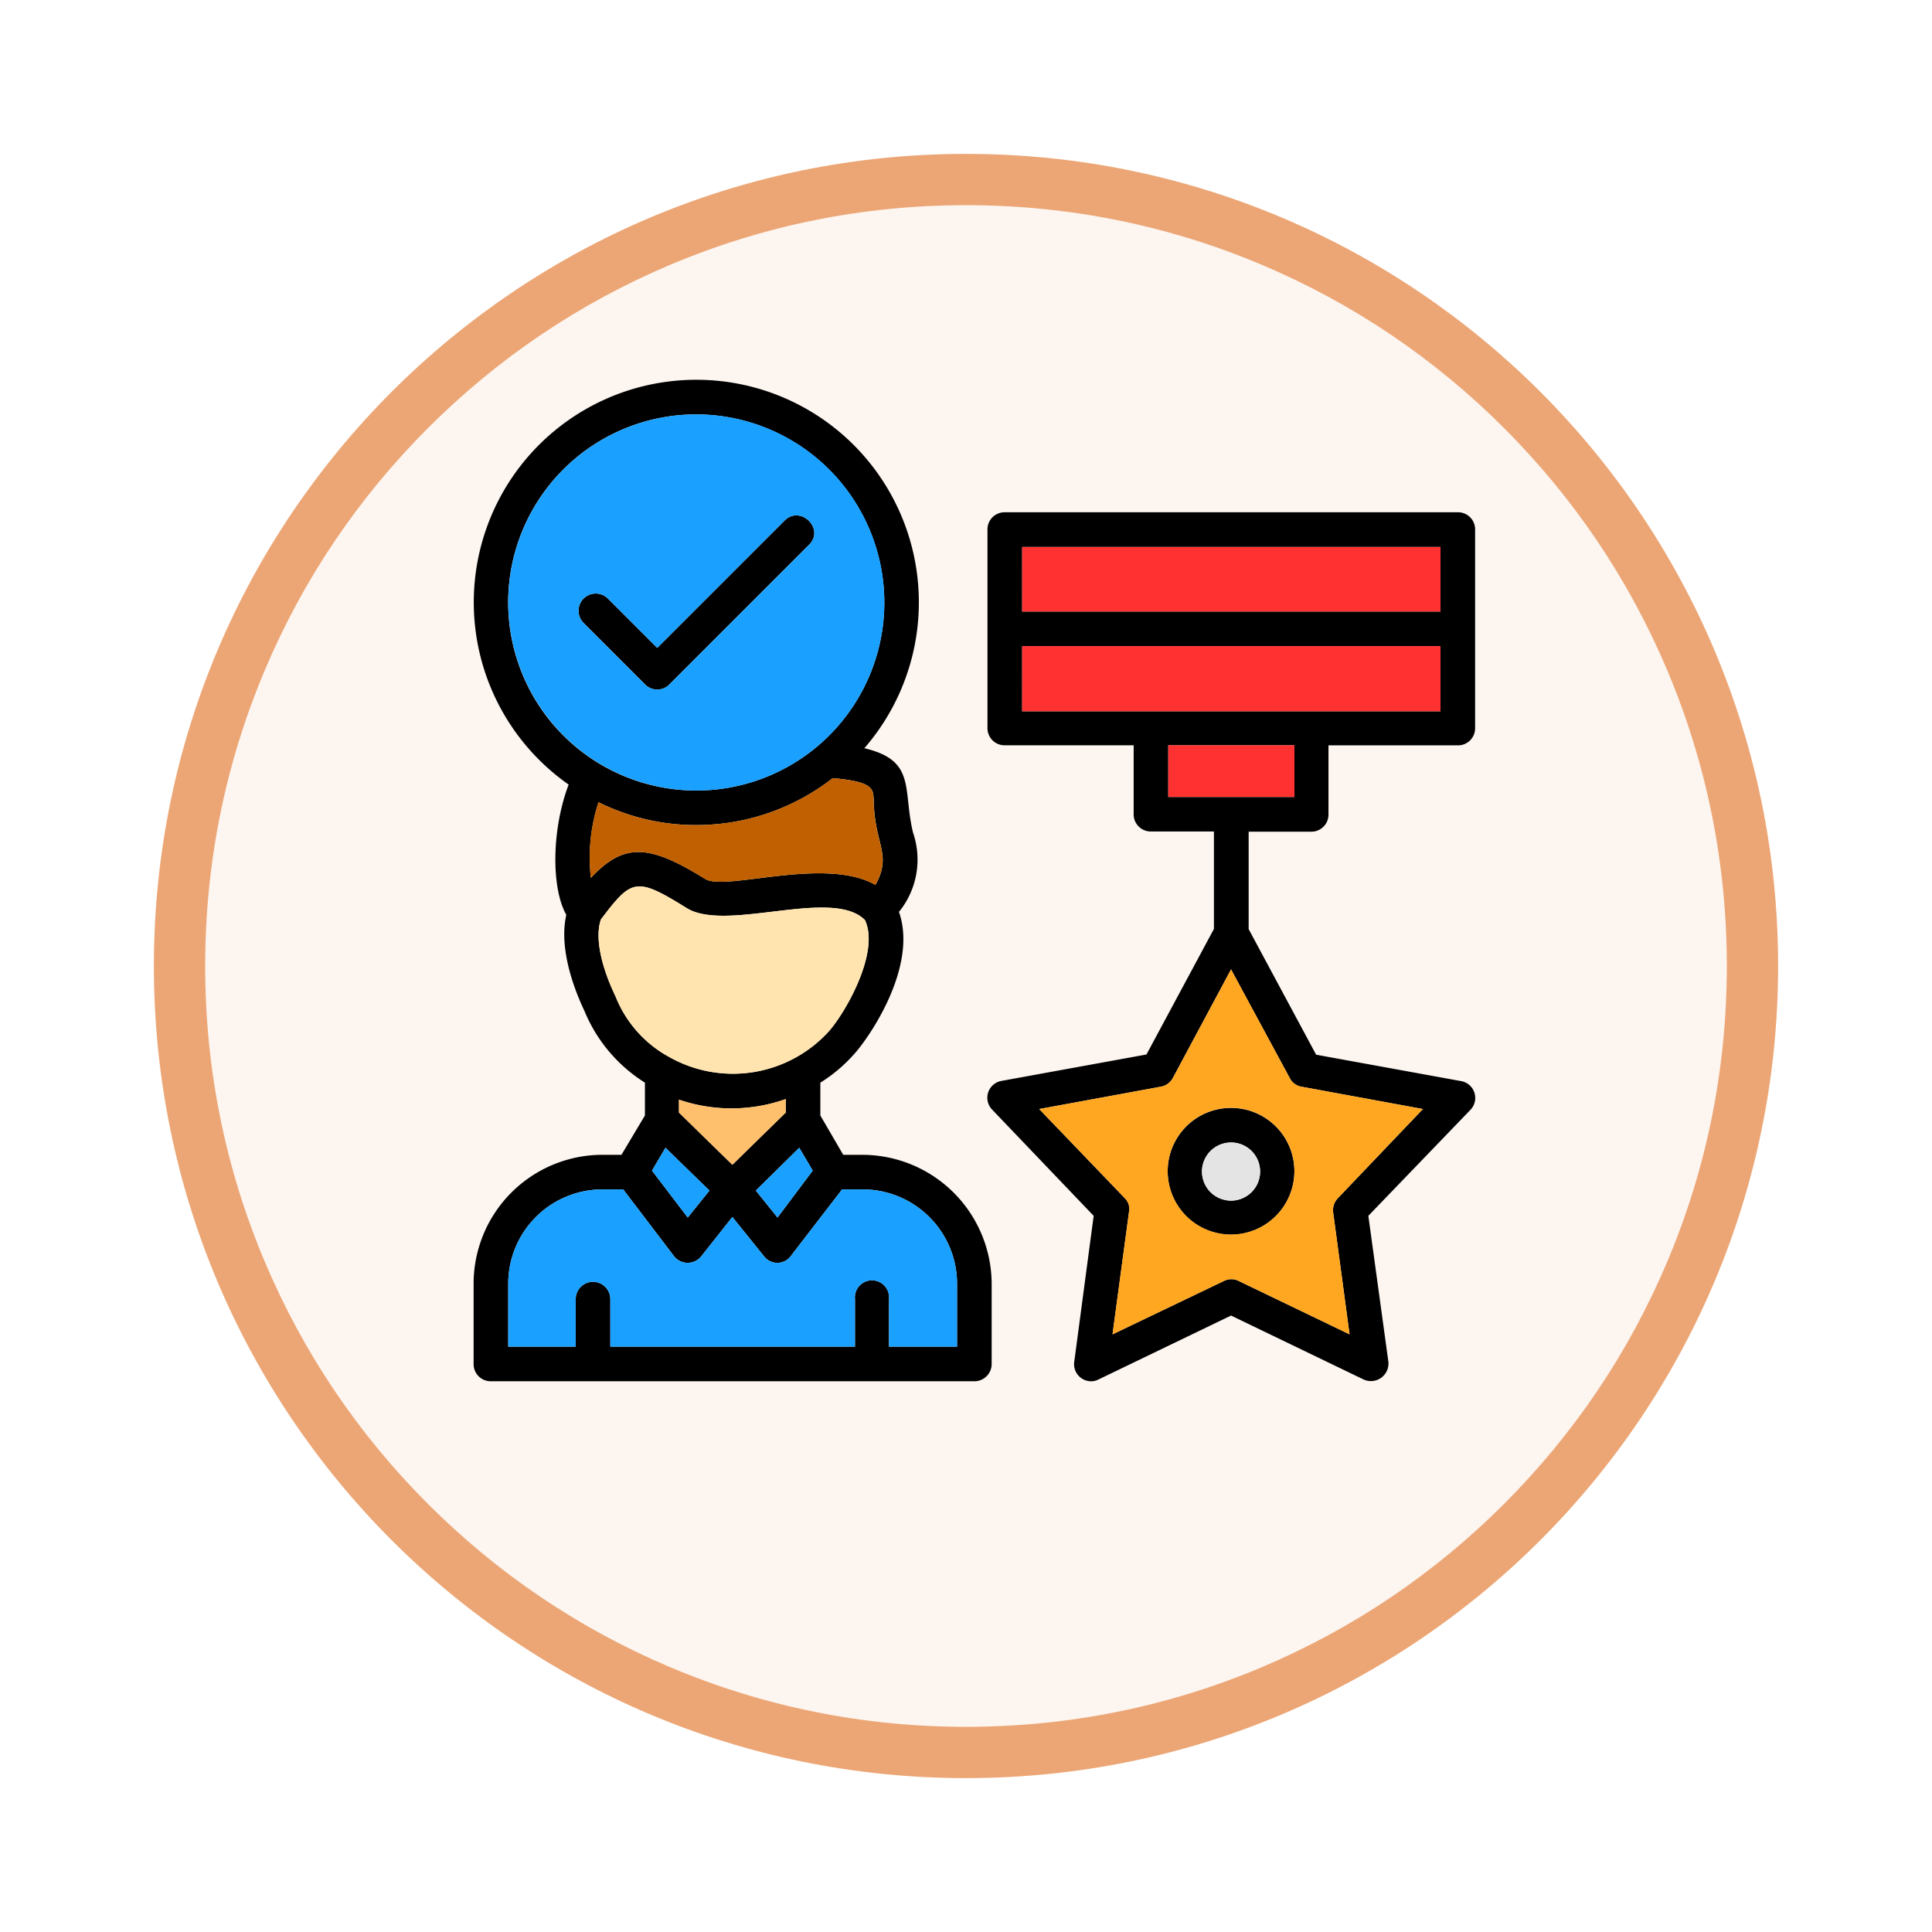 <svg xmlns="http://www.w3.org/2000/svg" xmlns:xlink="http://www.w3.org/1999/xlink" width="113" height="113" viewBox="0 0 113 113">
  <defs>
    <filter id="Trazado_982547" x="0" y="0" width="113" height="113" filterUnits="userSpaceOnUse">
      <feOffset dy="3" input="SourceAlpha"/>
      <feGaussianBlur stdDeviation="3" result="blur"/>
      <feFlood flood-opacity="0.161"/>
      <feComposite operator="in" in2="blur"/>
      <feComposite in="SourceGraphic"/>
    </filter>
  </defs>
  <g id="Grupo_1223832" data-name="Grupo 1223832" transform="translate(-1769.49 -5761.547)">
    <g id="Grupo_1223748" data-name="Grupo 1223748" transform="translate(657 1912.837)">
      <g id="Grupo_1223177" data-name="Grupo 1223177" transform="translate(1121.49 3854.71)">
        <g id="Grupo_1211216" data-name="Grupo 1211216" transform="translate(0)">
          <g id="Grupo_1210737" data-name="Grupo 1210737">
            <g id="Grupo_1210537" data-name="Grupo 1210537">
              <g id="Grupo_1164202" data-name="Grupo 1164202">
                <g id="Grupo_1158168" data-name="Grupo 1158168">
                  <g id="Grupo_1152576" data-name="Grupo 1152576">
                    <g id="Grupo_1148633" data-name="Grupo 1148633">
                      <g id="Grupo_1148525" data-name="Grupo 1148525">
                        <g transform="matrix(1, 0, 0, 1, -9, -6)" filter="url(#Trazado_982547)">
                          <g id="Trazado_982547-2" data-name="Trazado 982547" transform="translate(9 6)" fill="#fcf5f0">
                            <path d="M 47.5 93.5 C 41.289 93.5 35.265 92.284 29.595 89.886 C 24.118 87.569 19.198 84.252 14.973 80.027 C 10.748 75.802 7.431 70.882 5.114 65.405 C 2.716 59.735 1.5 53.711 1.5 47.5 C 1.5 41.289 2.716 35.265 5.114 29.595 C 7.431 24.118 10.748 19.198 14.973 14.973 C 19.198 10.748 24.118 7.431 29.595 5.114 C 35.265 2.716 41.289 1.5 47.5 1.5 C 53.711 1.5 59.735 2.716 65.405 5.114 C 70.882 7.431 75.802 10.748 80.027 14.973 C 84.252 19.198 87.569 24.118 89.886 29.595 C 92.284 35.265 93.5 41.289 93.5 47.5 C 93.5 53.711 92.284 59.735 89.886 65.405 C 87.569 70.882 84.252 75.802 80.027 80.027 C 75.802 84.252 70.882 87.569 65.405 89.886 C 59.735 92.284 53.711 93.5 47.5 93.5 Z" stroke="none"/>
                            <path d="M 47.5 3 C 41.491 3 35.664 4.176 30.18 6.496 C 24.881 8.737 20.122 11.946 16.034 16.034 C 11.946 20.122 8.737 24.881 6.496 30.18 C 4.176 35.664 3 41.491 3 47.5 C 3 53.509 4.176 59.336 6.496 64.82 C 8.737 70.119 11.946 74.878 16.034 78.966 C 20.122 83.054 24.881 86.263 30.18 88.504 C 35.664 90.824 41.491 92 47.5 92 C 53.509 92 59.336 90.824 64.82 88.504 C 70.119 86.263 74.878 83.054 78.966 78.966 C 83.054 74.878 86.263 70.119 88.504 64.82 C 90.824 59.336 92 53.509 92 47.5 C 92 41.491 90.824 35.664 88.504 30.18 C 86.263 24.881 83.054 20.122 78.966 16.034 C 74.878 11.946 70.119 8.737 64.82 6.496 C 59.336 4.176 53.509 3 47.5 3 M 47.5 -7.62939453125e-06 C 73.734 -7.62939453125e-06 95 21.266 95 47.5 C 95 73.734 73.734 95 47.5 95 C 21.266 95 -7.62939453125e-06 73.734 -7.62939453125e-06 47.5 C -7.62939453125e-06 21.266 21.266 -7.62939453125e-06 47.5 -7.62939453125e-06 Z" stroke="none" fill="#eca675"/>
                          </g>
                        </g>
                      </g>
                    </g>
                  </g>
                </g>
              </g>
            </g>
          </g>
        </g>
      </g>
    </g>
    <g id="Layer_x0020_1" transform="translate(1797.191 5783.759)">
      <path id="Trazado_1179088" data-name="Trazado 1179088" d="M22.305,56.552v-2.78a1,1,0,1,1,1.99,0v2.78h3.981V52.88a5.521,5.521,0,0,0-5.525-5.525h-1.2l-2.985,3.878a.98.98,0,0,1-1.579.034l-1.853-2.3-1.819,2.3a1.015,1.015,0,0,1-1.613-.034L8.75,47.355H7.515a5.514,5.514,0,0,0-5.49,5.525v3.672H5.971v-2.78a1.012,1.012,0,0,1,2.025,0v2.78Zm13.829,2.025a1,1,0,0,1-1-1.167l1.132-8.51-5.937-6.211a1,1,0,0,1,.549-1.681l8.476-1.544,3.946-7.344v-5.7H39.634a1,1,0,0,1-1.029-1V21.379H31.055a1,1,0,0,1-1-1V8.75a1,1,0,0,1,1-1H57.547a1,1,0,0,1,1.029,1V20.383a1,1,0,0,1-1.029,1H50v4.049a1,1,0,0,1-1,1H45.331v5.7l3.946,7.344,8.476,1.544a1,1,0,0,1,.549,1.681L52.331,48.9,53.5,57.41a1.026,1.026,0,0,1-1.441,1.064L44.3,54.733l-7.755,3.74A.914.914,0,0,1,36.134,58.576ZM33.08,42.654l5.01,5.216a.894.894,0,0,1,.24.824l-.961,7.138,6.52-3.123a.945.945,0,0,1,.858,0l6.486,3.123-.961-7.138a1.013,1.013,0,0,1,.275-.824l4.976-5.216-7.069-1.3a.941.941,0,0,1-.721-.515L44.3,34.487l-3.4,6.348a1,1,0,0,1-.721.515ZM44.3,50a3.706,3.706,0,1,1,3.706-3.706A3.713,3.713,0,0,1,44.3,50Zm0-5.388a1.7,1.7,0,0,0,0,3.4A1.7,1.7,0,0,0,44.3,44.61ZM40.629,24.4h7.378v-3.02H40.629Zm-8.545-5.01H56.552V15.579H32.085Zm0-5.834H56.552V9.78H32.085ZM13.006,26.045a12.768,12.768,0,0,1-5.7-1.338,10.473,10.473,0,0,0-.446,4.427c1.956-2.093,3.432-1.956,6.692.069,1.2.721,7-1.338,9.951.343,1-1.784-.069-2.368-.1-4.976-.034-.652-.034-1.064-2.4-1.27A12.952,12.952,0,0,1,13.006,26.045ZM5.559,23.678A13.016,13.016,0,1,1,22.854,21.55c3.054.721,2.231,2.4,2.848,4.941a4.848,4.848,0,0,1-.824,4.633c1.132,3.226-1.784,7.412-2.642,8.339A8.909,8.909,0,0,1,20.28,41.11v1.922l1.338,2.3h1.132A7.572,7.572,0,0,1,30.3,52.88v4.667a1.011,1.011,0,0,1-1.029,1.029H1a1,1,0,0,1-1-1.029V52.88a7.542,7.542,0,0,1,7.515-7.549H8.647l1.373-2.3V41.11a8.976,8.976,0,0,1-3.534-4.186c-.618-1.3-1.51-3.672-1.064-5.628C4.53,29.717,4.564,26.286,5.559,23.678ZM13.006,2.025A11,11,0,1,0,24.021,13.04,11.021,11.021,0,0,0,13.006,2.025ZM10.741,18.119a.988.988,0,0,1-.721-.309l-3.6-3.6A1.007,1.007,0,0,1,7.858,12.8l2.882,2.882,7.446-7.446c.927-.927,2.368.48,1.441,1.407L11.461,17.81A.988.988,0,0,1,10.741,18.119Zm3.054,29.305-2.574-2.505-.789,1.338L12.525,49ZM12.01,42.105v.755l3.123,3.054,3.123-3.054v-.789A9.5,9.5,0,0,1,12.01,42.105Zm7.035,2.814-2.539,2.505L17.775,49l2.059-2.745ZM22.888,31.6c-1.887-1.922-8.064.721-10.4-.686-2.985-1.853-3.226-1.75-5.044.652-.343,1-.034,2.642.858,4.5A6.937,6.937,0,0,0,11.427,39.6a7.581,7.581,0,0,0,9.334-1.476C21.722,37.061,23.781,33.492,22.888,31.6Z" transform="translate(0)" fill-rule="evenodd"/>
      <path id="Trazado_1179089" data-name="Trazado 1179089" d="M67.716,72.658l7.446-7.446c.927-.927,2.368.48,1.441,1.407l-8.167,8.167a1,1,0,0,1-1.441,0l-3.6-3.6a1.007,1.007,0,0,1,1.441-1.407ZM69.981,81A11,11,0,1,0,59,70.015,11.021,11.021,0,0,0,69.981,81Z" transform="translate(-56.975 -56.975)" fill="#1aa1ff" fill-rule="evenodd"/>
      <path id="Trazado_1179090" data-name="Trazado 1179090" d="M212.225,679a12.952,12.952,0,0,1-8,2.745,12.768,12.768,0,0,1-5.7-1.338,10.473,10.473,0,0,0-.446,4.427c1.956-2.093,3.432-1.956,6.691.069,1.2.721,7-1.338,9.951.343,1-1.784-.069-2.368-.1-4.976C214.593,679.618,214.593,679.206,212.225,679Z" transform="translate(-191.224 -655.7)" fill="#c06000" fill-rule="evenodd"/>
      <path id="Trazado_1179091" data-name="Trazado 1179091" d="M228.594,865.6c-1.887-1.922-8.064.721-10.4-.686-2.985-1.853-3.226-1.75-5.044.652-.343,1-.034,2.642.858,4.5a6.937,6.937,0,0,0,3.123,3.535,7.581,7.581,0,0,0,9.334-1.476C227.427,871.058,229.486,867.489,228.594,865.6Z" transform="translate(-205.706 -833.997)" fill="#ffe4af" fill-rule="evenodd"/>
      <path id="Trazado_1179092" data-name="Trazado 1179092" d="M356.245,1226a9.505,9.505,0,0,1-6.245.034v.755l3.123,3.054,3.123-3.054Z" transform="translate(-337.99 -1183.929)" fill="#ffc06d" fill-rule="evenodd"/>
      <g id="Grupo_1223836" data-name="Grupo 1223836" transform="translate(2.025 44.919)">
        <path id="Trazado_1179093" data-name="Trazado 1179093" d="M307.363,1311.5l-2.574-2.5-.789,1.338,2.093,2.745Z" transform="translate(-295.593 -1309)" fill="#1aa1ff" fill-rule="evenodd"/>
        <path id="Trazado_1179094" data-name="Trazado 1179094" d="M483.539,1309,481,1311.5l1.27,1.579,2.059-2.745Z" transform="translate(-466.519 -1309)" fill="#1aa1ff" fill-rule="evenodd"/>
        <path id="Trazado_1179095" data-name="Trazado 1179095" d="M78.525,1380l-2.985,3.878a.98.98,0,0,1-1.579.034l-1.853-2.3-1.819,2.3a1.015,1.015,0,0,1-1.613-.034L65.726,1380H64.49a5.514,5.514,0,0,0-5.49,5.525v3.672h3.946v-2.78a1.012,1.012,0,0,1,2.025,0v2.78H79.28v-2.78a1,1,0,1,1,1.99,0v2.78h3.981v-3.672A5.521,5.521,0,0,0,79.727,1380Z" transform="translate(-59 -1377.564)" fill="#1aa1ff" fill-rule="evenodd"/>
      </g>
      <path id="Trazado_1179096" data-name="Trazado 1179096" d="M1243.923,1300a1.7,1.7,0,0,0,0,3.4A1.7,1.7,0,0,0,1243.923,1300Z" transform="translate(-1199.622 -1255.39)" fill="#e4e4e4" fill-rule="evenodd"/>
      <path id="Trazado_1179097" data-name="Trazado 1179097" d="M971.515,1016.8a3.706,3.706,0,0,1,7.412,0,3.706,3.706,0,1,1-7.412,0ZM964,1013.167l5.01,5.216a.894.894,0,0,1,.24.823l-.961,7.138,6.52-3.123a.945.945,0,0,1,.858,0l6.486,3.123-.961-7.138a1.013,1.013,0,0,1,.275-.823l4.976-5.216-7.069-1.3a.941.941,0,0,1-.721-.515L975.221,1005l-3.4,6.348a1,1,0,0,1-.721.515Z" transform="translate(-930.92 -970.513)" fill="#ffa721" fill-rule="evenodd"/>
      <path id="Trazado_1179098" data-name="Trazado 1179098" d="M1184,626.02h7.378V623H1184Z" transform="translate(-1143.37 -601.622)" fill="#ff3131" fill-rule="evenodd"/>
      <path id="Trazado_1179099" data-name="Trazado 1179099" d="M935,457.809h24.467V454H935Z" transform="translate(-902.915 -438.421)" fill="#ff3131" fill-rule="evenodd"/>
      <path id="Trazado_1179100" data-name="Trazado 1179100" d="M935,288.775h24.467V285H935Z" transform="translate(-902.915 -275.22)" fill="#ff3131" fill-rule="evenodd"/>
    </g>
  </g>
</svg>
